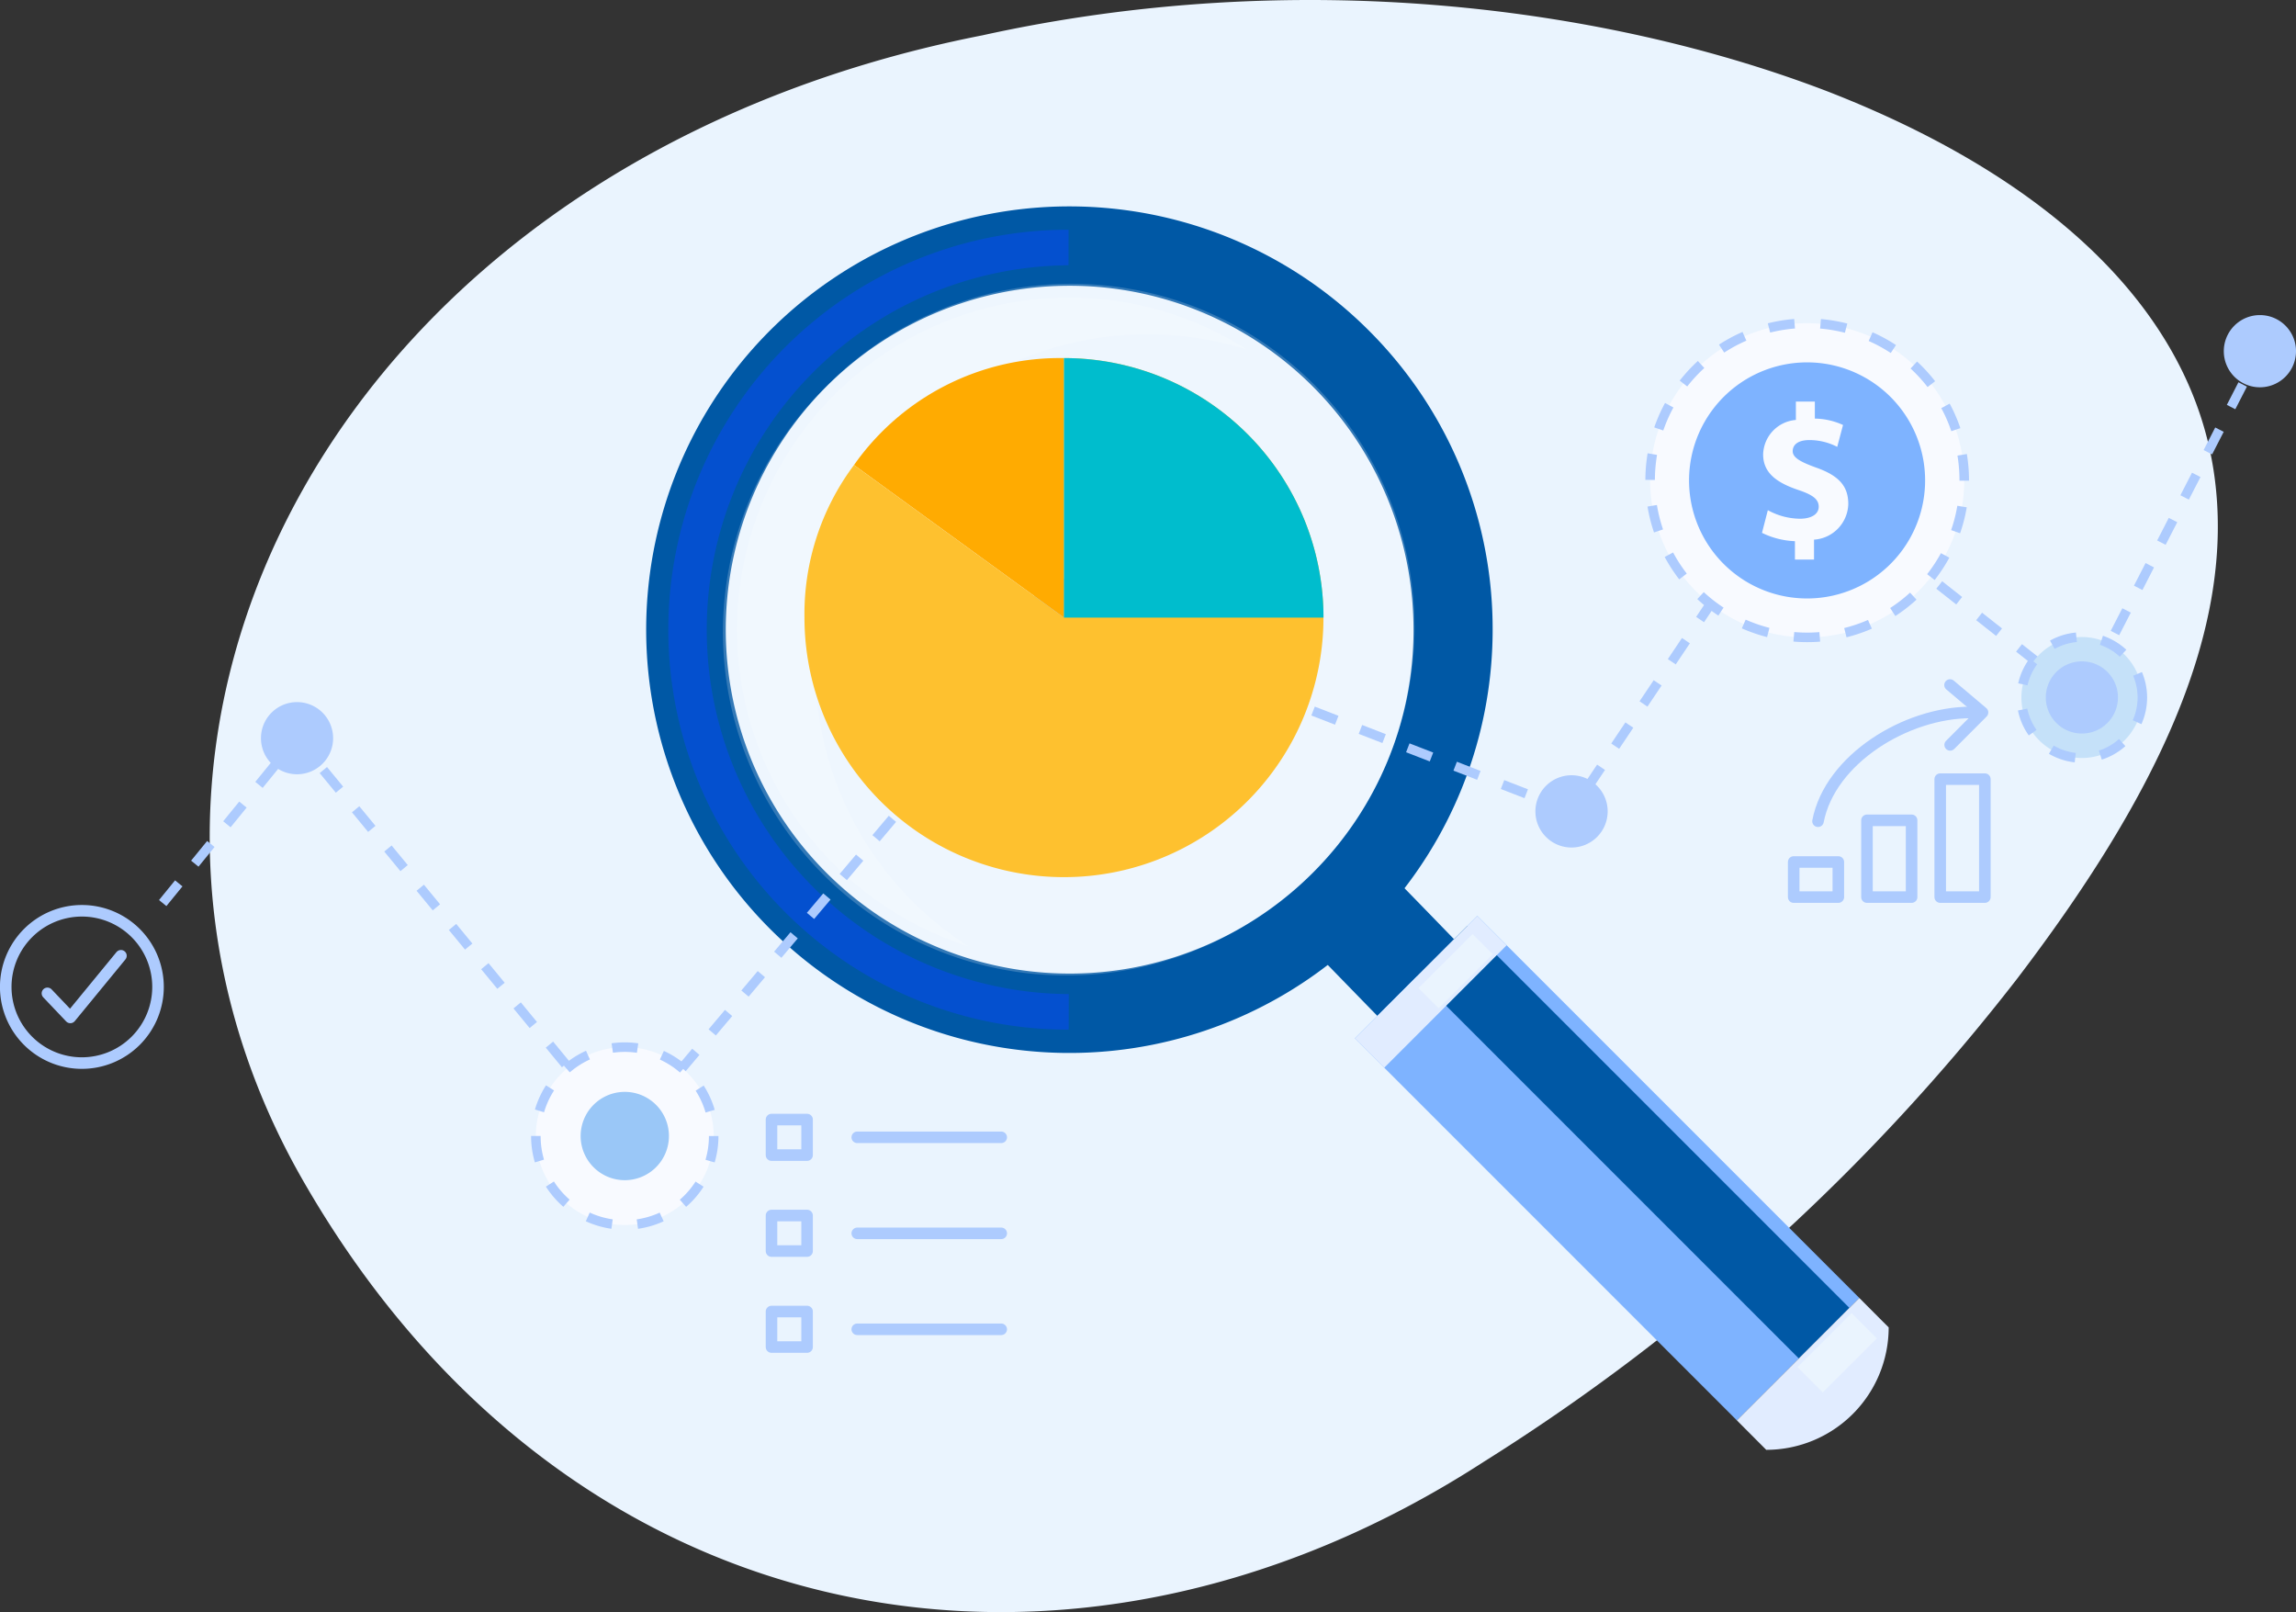 <svg xmlns="http://www.w3.org/2000/svg" width="130.328" height="91.498" viewBox="0 0 130.328 91.498">
  <rect x="0" y="0" width="130.328" height="91.498" fill="#333333" stroke="none"/>
  <g id="no_record_icon" data-name="no record icon" transform="translate(-1215.514 -917.385)">
    <path id="Path_6387" data-name="Path 6387" d="M1271.278,919.39c17.845-3.936,35.368-1.653,47.973,3.183,12.728,4.951,20.534,12.453,21.917,21.538,1.4,9.17-3.55,18.84-11.148,28.812a116.794,116.794,0,0,1-30.28,27.425c-23.47,15.2-51.809,10.15-66.817-15.6C1217.916,959.172,1234.535,926.619,1271.278,919.39Z" fill="#eaf4fe"/>
    <g id="Group_16274" data-name="Group 16274">
      <g id="Group_16256" data-name="Group 16256">
        <rect id="Rectangle_8320" data-name="Rectangle 8320" width="2.533" height="6.694" transform="translate(1325.647 961.606)" fill="none" stroke="#adcbfe" stroke-linecap="round" stroke-linejoin="round" stroke-width="0.656"/>
        <rect id="Rectangle_8321" data-name="Rectangle 8321" width="2.533" height="4.357" transform="translate(1321.489 963.943)" fill="none" stroke="#adcbfe" stroke-linecap="round" stroke-linejoin="round" stroke-width="0.656"/>
        <rect id="Rectangle_8322" data-name="Rectangle 8322" width="2.534" height="1.992" transform="translate(1317.329 966.308)" fill="none" stroke="#adcbfe" stroke-linecap="round" stroke-linejoin="round" stroke-width="0.656"/>
        <path id="Path_6388" data-name="Path 6388" d="M1326.211,959.661l1.837-1.84-1.844-1.557" fill="none" stroke="#adcbfe" stroke-linecap="round" stroke-linejoin="round" stroke-width="0.656"/>
        <path id="Path_6389" data-name="Path 6389" d="M1318.71,963.994c.681-3.523,5-6.174,8.683-6.174" fill="none" stroke="#adcbfe" stroke-linecap="round" stroke-linejoin="round" stroke-width="0.656"/>
      </g>
      <g id="Group_16257" data-name="Group 16257">
        <line id="Line_218" data-name="Line 218" x2="8.171" transform="translate(1264.175 981.934)" fill="none" stroke="#adcbfe" stroke-linecap="round" stroke-linejoin="round" stroke-width="0.656"/>
        <rect id="Rectangle_8323" data-name="Rectangle 8323" width="2.019" height="2.016" transform="translate(1259.307 980.927)" fill="none" stroke="#adcbfe" stroke-linecap="round" stroke-linejoin="round" stroke-width="0.656"/>
        <line id="Line_219" data-name="Line 219" x2="8.171" transform="translate(1264.175 987.384)" fill="none" stroke="#adcbfe" stroke-linecap="round" stroke-linejoin="round" stroke-width="0.656"/>
        <rect id="Rectangle_8324" data-name="Rectangle 8324" width="2.019" height="2.017" transform="translate(1259.307 986.373)" fill="none" stroke="#adcbfe" stroke-linecap="round" stroke-linejoin="round" stroke-width="0.656"/>
        <line id="Line_220" data-name="Line 220" x2="8.171" transform="translate(1264.175 992.83)" fill="none" stroke="#adcbfe" stroke-linecap="round" stroke-linejoin="round" stroke-width="0.656"/>
        <rect id="Rectangle_8325" data-name="Rectangle 8325" width="2.019" height="2.015" transform="translate(1259.307 991.822)" fill="none" stroke="#adcbfe" stroke-linecap="round" stroke-linejoin="round" stroke-width="0.656"/>
      </g>
      <g id="Group_16259" data-name="Group 16259">
        <g id="Group_16258" data-name="Group 16258">
          <path id="Path_6390" data-name="Path 6390" d="M1220.163,977.721a4.322,4.322,0,1,1,4.321-4.321,4.325,4.325,0,0,1-4.321,4.321Z" fill="none" stroke="#adcbfe" stroke-width="0.656"/>
        </g>
        <path id="Path_6391" data-name="Path 6391" d="M1222.379,971.63l-2.873,3.5-1.3-1.366" fill="none" stroke="#adcbfe" stroke-linecap="round" stroke-linejoin="round" stroke-width="0.656"/>
      </g>
      <g id="Group_16262" data-name="Group 16262">
        <g id="Group_16260" data-name="Group 16260">
          <path id="Path_6392" data-name="Path 6392" d="M1291.153,968.1" fill="none"/>
        </g>
        <g id="Group_16261" data-name="Group 16261">
          <path id="Path_6393" data-name="Path 6393" d="M1293.181,936.112a24.024,24.024,0,1,0,7.06,17.007A23.909,23.909,0,0,0,1293.181,936.112Zm-3.144,30.807a19.519,19.519,0,1,1,5.712-13.8A19.445,19.445,0,0,1,1290.037,966.919Z" fill="#0058a5"/>
          <path id="Path_6394" data-name="Path 6394" d="M1262.366,939.37a19.491,19.491,0,1,0,27.626,27.5h0a19.491,19.491,0,1,0-27.626-27.5Z" fill="#fff" opacity="0.2"/>
          <path id="Path_6395" data-name="Path 6395" d="M1267.3,968.535a18.855,18.855,0,0,1,13.287-32.177l.028,0a18.83,18.83,0,0,1,5.678.868,18.713,18.713,0,0,0-10.13-2.953h-.024A18.856,18.856,0,0,0,1270.5,971.1,19.007,19.007,0,0,1,1267.3,968.535Z" fill="#fff" opacity="0.2"/>
          <path id="Path_6396" data-name="Path 6396" d="M1276.175,973.806a20.683,20.683,0,0,1-.01-41.365h0l.005-2.017a.233.233,0,0,1-.046,0,22.7,22.7,0,0,0,.051,45.4l.005-2.018Z" fill="#0450cf"/>
        </g>
        <path id="Path_6397" data-name="Path 6397" d="M1298.263,970.911q-1.9-1.965-3.826-3.933a3.006,3.006,0,0,0-2.145-.9q-.678.828-1.448,1.6a21.66,21.66,0,0,1-1.663,1.505,3.031,3.031,0,0,0,.9,2.143q1.915,1.973,3.846,3.953c1.237,1.241,2.7.818,3.912-.432l.007-.006C1299.076,973.6,1299.5,972.132,1298.263,970.911Z" fill="#0058a5"/>
        <rect id="Rectangle_8326" data-name="Rectangle 8326" width="9.828" height="30.67" transform="translate(1292.419 976.315) rotate(-45)" fill="#7eb3ff"/>
        <rect id="Rectangle_8327" data-name="Rectangle 8327" width="4.06" height="30.67" transform="matrix(0.707, -0.707, 0.707, 0.707, 1295.936, 972.8)" fill="#0058a5"/>
        <rect id="Rectangle_8328" data-name="Rectangle 8328" width="9.828" height="2.359" transform="matrix(0.707, -0.707, 0.707, 0.707, 1292.419, 976.317)" fill="#e1ecff"/>
        <rect id="Rectangle_8329" data-name="Rectangle 8329" width="4.34" height="1.622" transform="translate(1296.031 973.465) rotate(-44.959)" fill="#eaf4fe"/>
        <path id="Path_6398" data-name="Path 6398" d="M1322.721,992.722a6.95,6.95,0,0,1-6.95,6.949L1314.106,998q3.477-3.474,6.949-6.949Q1321.886,991.89,1322.721,992.722Z" fill="#e1ecff"/>
        <rect id="Rectangle_8330" data-name="Rectangle 8330" width="4.341" height="2.027" transform="translate(1317.546 994.98) rotate(-44.98)" fill="#eaf4fe"/>
      </g>
      <path id="Path_6399" data-name="Path 6399" d="M1224.75,968.639l7.626-9.36,18.6,22.583,24.973-29.59,28.77,11.16,12.851-19.169,16.117,12.706,10.1-19.654" fill="none" stroke="#adcbfe" stroke-miterlimit="10" stroke-width="0.541" stroke-dasharray="1.442 1.442"/>
      <path id="Path_6400" data-name="Path 6400" d="M1256.025,981.862a5.047,5.047,0,1,1-5.047-5.046A5.044,5.044,0,0,1,1256.025,981.862Z" fill="#f8faff"/>
      <path id="Path_6401" data-name="Path 6401" d="M1256.025,981.862a5.047,5.047,0,1,1-5.047-5.046A5.044,5.044,0,0,1,1256.025,981.862Z" fill="none" stroke="#adcbfe" stroke-miterlimit="10" stroke-width="0.541" stroke-dasharray="1.442 1.442"/>
      <path id="Path_6402" data-name="Path 6402" d="M1253.485,981.862a2.506,2.506,0,1,1-2.507-2.507A2.506,2.506,0,0,1,1253.485,981.862Z" fill="#9ac7f7"/>
      <path id="Path_6403" data-name="Path 6403" d="M1234.423,959.278a2.048,2.048,0,1,1-2.049-2.045A2.049,2.049,0,0,1,1234.423,959.278Z" fill="#adcbfe"/>
      <path id="Path_6404" data-name="Path 6404" d="M1278,952.272a2.048,2.048,0,1,1-2.047-2.049A2.046,2.046,0,0,1,1278,952.272Z" fill="#adcbfe"/>
      <path id="Path_6405" data-name="Path 6405" d="M1306.77,963.435a2.051,2.051,0,1,1-2.051-2.05A2.05,2.05,0,0,1,1306.77,963.435Z" fill="#adcbfe"/>
      <path id="Path_6406" data-name="Path 6406" d="M1319.621,944.263a2.049,2.049,0,1,1-2.05-2.049A2.048,2.048,0,0,1,1319.621,944.263Z" fill="#adcbfe"/>
      <path id="Path_6407" data-name="Path 6407" d="M1337.12,956.973a3.432,3.432,0,1,1-3.437-3.432A3.431,3.431,0,0,1,1337.12,956.973Z" fill="#c5e1f9"/>
      <path id="Path_6408" data-name="Path 6408" d="M1337.12,956.973a3.432,3.432,0,1,1-3.437-3.432A3.431,3.431,0,0,1,1337.12,956.973Z" fill="none" stroke="#adcbfe" stroke-miterlimit="10" stroke-width="0.541" stroke-dasharray="1.442 1.442"/>
      <path id="Path_6409" data-name="Path 6409" d="M1345.842,937.317a2.049,2.049,0,1,1-2.051-2.049A2.046,2.046,0,0,1,1345.842,937.317Z" fill="#adcbfe"/>
      <g id="Group_16271" data-name="Group 16271">
        <g id="Group_16267" data-name="Group 16267">
          <g id="Group_16264" data-name="Group 16264">
            <g id="Group_16263" data-name="Group 16263">
              <path id="Path_6410" data-name="Path 6410" d="M1275.908,952.437l-11.918-8.66a14.284,14.284,0,0,1,11.918-6.069Z" fill="#ffab01"/>
            </g>
          </g>
          <g id="Group_16266" data-name="Group 16266">
            <g id="Group_16265" data-name="Group 16265">
              <path id="Path_6411" data-name="Path 6411" d="M1275.908,952.437V937.708a14.73,14.73,0,1,1-14.73,14.729,14.117,14.117,0,0,1,2.812-8.66Z" fill="#fec12f"/>
            </g>
          </g>
        </g>
        <g id="Group_16270" data-name="Group 16270">
          <g id="Group_16269" data-name="Group 16269">
            <g id="Group_16268" data-name="Group 16268">
              <path id="Path_6412" data-name="Path 6412" d="M1275.908,952.437h14.732a14.728,14.728,0,0,0-14.732-14.729h0Z" fill="#00bdcd"/>
            </g>
          </g>
        </g>
      </g>
      <g id="Group_16272" data-name="Group 16272">
        <path id="Path_6413" data-name="Path 6413" d="M1326.893,943.2a8.915,8.915,0,1,1-10.247-7.351A8.919,8.919,0,0,1,1326.893,943.2Z" fill="#f8faff"/>
        <path id="Path_6414" data-name="Path 6414" d="M1326.893,943.2a8.915,8.915,0,1,1-10.247-7.351A8.919,8.919,0,0,1,1326.893,943.2Z" fill="none" stroke="#adcbfe" stroke-miterlimit="10" stroke-width="0.541" stroke-dasharray="1.474 1.474"/>
      </g>
      <path id="Path_6415" data-name="Path 6415" d="M1324.7,943.56a6.7,6.7,0,1,1-7.695-5.52A6.7,6.7,0,0,1,1324.7,943.56Z" fill="#7eb3ff"/>
      <g id="Group_16273" data-name="Group 16273">
        <path id="Path_6416" data-name="Path 6416" d="M1317.4,949.142V948.1a4.606,4.606,0,0,1-1.87-.473l.332-1.286a3.853,3.853,0,0,0,1.821.485c.64,0,1.067-.254,1.067-.682s-.351-.682-1.175-.956c-1.177-.4-1.98-.945-1.98-2.011a2.017,2.017,0,0,1,1.859-1.957v-1.044h1.076v.967a3.975,3.975,0,0,1,1.6.362l-.329,1.242a3.429,3.429,0,0,0-1.583-.385c-.713,0-.945.32-.945.626,0,.352.384.594,1.329.935,1.308.461,1.826,1.066,1.826,2.066a2.079,2.079,0,0,1-1.945,2.024v1.131Z" fill="#f8faff"/>
      </g>
      <path id="Path_6417" data-name="Path 6417" d="M1335.736,956.972a2.048,2.048,0,1,1-2.051-2.05A2.045,2.045,0,0,1,1335.736,956.972Z" fill="#adcbfe"/>
    </g>
  </g>
</svg>
